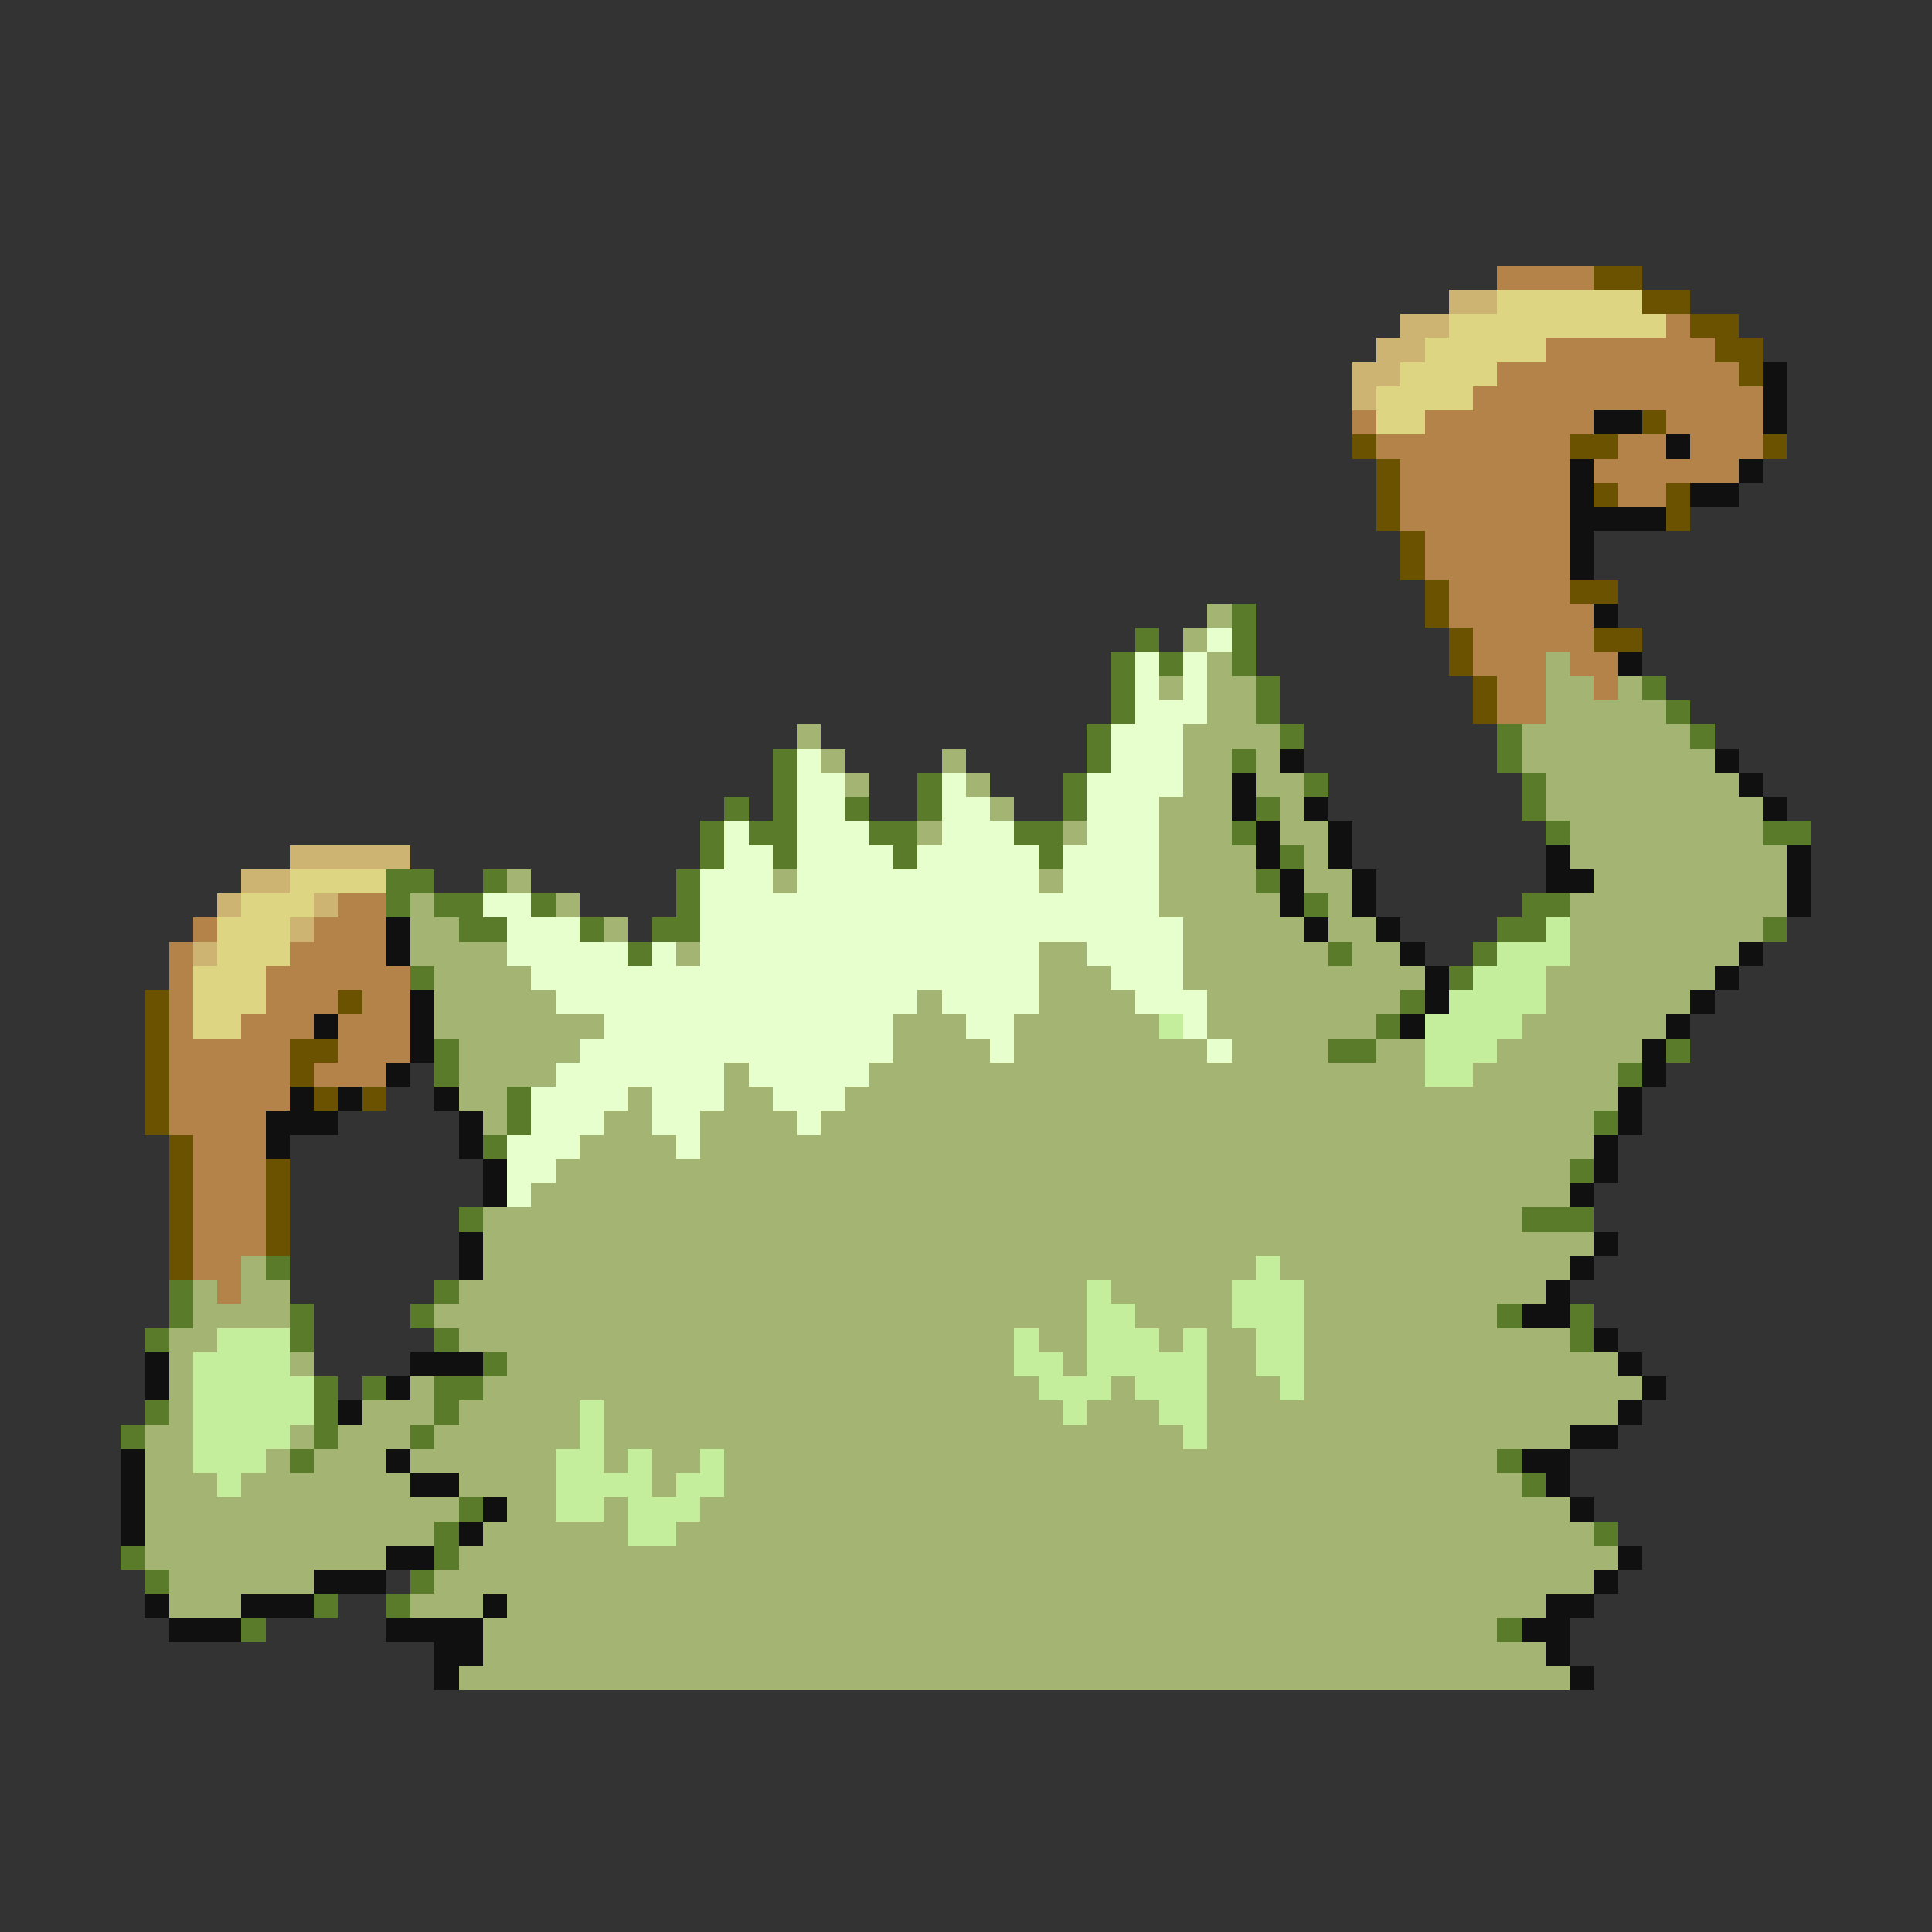 <svg xmlns="http://www.w3.org/2000/svg" viewBox="0 -0.5 80 80" shape-rendering="crispEdges">
<rect x="0" y="-0.5" width="80" height="80" fill="#333333" stroke="none"/>
<path stroke="#b4834a" d="M62 11h4M69 13h1M64 14h7M62 15h10M61 16h12M56 17h1M59 17h7M69 17h4M57 18h8M67 18h2M70 18h3M58 19h7M66 19h6M58 20h7M67 20h2M58 21h7M59 22h6M59 23h6M60 24h5M60 25h6M61 26h5M61 27h3M65 27h2M62 28h2M66 28h1M62 29h2M14 37h2M8 38h1M13 38h3M7 39h1M12 39h4M7 40h1M11 40h6M7 41h1M11 41h3M15 41h2M7 42h1M10 42h3M14 42h3M7 43h5M14 43h3M7 44h5M13 44h3M7 45h5M7 46h4M8 47h3M8 48h3M8 49h3M8 50h3M8 51h3M8 52h2M9 53h1" />
<path stroke="#6a5200" d="M66 11h2M68 12h2M70 13h2M71 14h2M72 15h1M68 17h1M56 18h1M65 18h2M73 18h1M57 19h1M57 20h1M66 20h1M69 20h1M57 21h1M69 21h1M58 22h1M58 23h1M59 24h1M65 24h2M59 25h1M60 26h1M66 26h2M60 27h1M61 28h1M61 29h1M6 41h1M14 41h1M6 42h1M6 43h1M12 43h2M6 44h1M12 44h1M6 45h1M13 45h1M15 45h1M6 46h1M7 47h1M7 48h1M11 48h1M7 49h1M11 49h1M7 50h1M11 50h1M7 51h1M11 51h1M7 52h1" />
<path stroke="#cdb473" d="M60 12h2M58 13h2M57 14h2M56 15h2M56 16h1M12 35h5M10 36h2M9 37h1M13 37h1M12 38h1M8 39h1" />
<path stroke="#ded583" d="M62 12h6M60 13h9M59 14h5M58 15h4M57 16h4M57 17h2M12 36h4M10 37h3M9 38h3M9 39h3M8 40h3M8 41h3M8 42h2" />
<path stroke="#101010" d="M73 15h1M73 16h1M66 17h2M73 17h1M69 18h1M65 19h1M72 19h1M65 20h1M70 20h2M65 21h4M65 22h1M65 23h1M66 25h1M67 27h1M53 31h1M71 31h1M51 32h1M72 32h1M51 33h1M54 33h1M73 33h1M52 34h1M55 34h1M52 35h1M55 35h1M64 35h1M74 35h1M53 36h1M56 36h1M64 36h2M74 36h1M53 37h1M56 37h1M74 37h1M16 38h1M54 38h1M57 38h1M16 39h1M58 39h1M72 39h1M59 40h1M71 40h1M17 41h1M59 41h1M70 41h1M13 42h1M17 42h1M58 42h1M69 42h1M17 43h1M68 43h1M16 44h1M68 44h1M12 45h1M14 45h1M18 45h1M67 45h1M11 46h3M19 46h1M67 46h1M11 47h1M19 47h1M66 47h1M20 48h1M66 48h1M20 49h1M65 49h1M19 51h1M66 51h1M19 52h1M65 52h1M64 53h1M63 54h2M66 55h1M6 56h1M17 56h3M67 56h1M6 57h1M16 57h1M68 57h1M14 58h1M67 58h1M65 59h2M5 60h1M16 60h1M63 60h2M5 61h1M17 61h2M64 61h1M5 62h1M20 62h1M65 62h1M5 63h1M19 63h1M16 64h2M67 64h1M13 65h3M66 65h1M6 66h1M10 66h3M20 66h1M64 66h2M7 67h3M16 67h4M63 67h2M18 68h2M64 68h1M18 69h1M65 69h1" />
<path stroke="#a4b473" d="M50 25h1M49 26h1M50 27h1M64 27h1M48 28h1M50 28h2M64 28h2M67 28h1M50 29h2M64 29h5M33 30h1M49 30h4M63 30h7M34 31h1M39 31h1M49 31h2M52 31h1M63 31h8M35 32h1M40 32h1M49 32h2M52 32h2M64 32h8M41 33h1M48 33h3M53 33h1M64 33h9M38 34h1M44 34h1M48 34h3M53 34h2M65 34h8M48 35h4M54 35h1M65 35h9M21 36h1M32 36h1M43 36h1M48 36h4M54 36h2M66 36h8M17 37h1M23 37h1M48 37h5M55 37h1M65 37h9M17 38h2M25 38h1M49 38h5M55 38h2M65 38h8M17 39h4M28 39h1M43 39h2M49 39h6M56 39h2M65 39h7M18 40h4M43 40h3M49 40h10M64 40h7M18 41h5M38 41h1M43 41h4M50 41h8M64 41h6M18 42h7M37 42h3M42 42h6M50 42h7M63 42h6M19 43h5M37 43h4M42 43h8M51 43h4M57 43h2M62 43h6M19 44h4M30 44h1M36 44h23M61 44h6M19 45h2M26 45h1M30 45h2M35 45h32M20 46h1M25 46h2M29 46h4M34 46h32M24 47h4M29 47h37M23 48h42M22 49h43M20 50h43M20 51h46M10 52h1M20 52h32M53 52h12M8 53h1M10 53h2M19 53h26M46 53h5M54 53h10M8 54h4M18 54h27M47 54h4M54 54h8M7 55h2M19 55h23M43 55h2M48 55h1M50 55h2M54 55h11M7 56h1M12 56h1M21 56h21M44 56h1M50 56h2M54 56h13M7 57h1M17 57h1M20 57h23M46 57h1M50 57h3M54 57h14M7 58h1M15 58h3M19 58h5M25 58h19M45 58h3M50 58h17M6 59h2M12 59h1M14 59h3M18 59h6M25 59h24M50 59h15M6 60h2M11 60h1M13 60h3M17 60h6M25 60h1M27 60h2M30 60h32M6 61h3M10 61h7M19 61h4M27 61h1M30 61h33M6 62h13M21 62h2M25 62h1M29 62h36M6 63h12M20 63h6M28 63h38M6 64h10M19 64h48M7 65h6M18 65h48M7 66h3M17 66h3M21 66h43M20 67h42M20 68h44M19 69h46" />
<path stroke="#5a7b29" d="M51 25h1M47 26h1M51 26h1M46 27h1M48 27h1M51 27h1M46 28h1M52 28h1M68 28h1M46 29h1M52 29h1M69 29h1M45 30h1M53 30h1M62 30h1M70 30h1M32 31h1M45 31h1M51 31h1M62 31h1M32 32h1M38 32h1M44 32h1M54 32h1M63 32h1M30 33h1M32 33h1M35 33h1M38 33h1M44 33h1M52 33h1M63 33h1M29 34h1M31 34h2M36 34h2M42 34h2M51 34h1M64 34h1M73 34h2M29 35h1M32 35h1M37 35h1M43 35h1M53 35h1M16 36h2M20 36h1M28 36h1M52 36h1M16 37h1M18 37h2M22 37h1M28 37h1M54 37h1M63 37h2M19 38h2M24 38h1M27 38h2M62 38h2M73 38h1M26 39h1M55 39h1M61 39h1M17 40h1M60 40h1M58 41h1M57 42h1M18 43h1M55 43h2M69 43h1M18 44h1M67 44h1M21 45h1M21 46h1M66 46h1M20 47h1M65 48h1M19 50h1M63 50h3M11 52h1M7 53h1M18 53h1M7 54h1M12 54h1M17 54h1M62 54h1M65 54h1M6 55h1M12 55h1M18 55h1M65 55h1M20 56h1M13 57h1M15 57h1M18 57h2M6 58h1M13 58h1M18 58h1M5 59h1M13 59h1M17 59h1M12 60h1M62 60h1M63 61h1M19 62h1M18 63h1M66 63h1M5 64h1M18 64h1M6 65h1M17 65h1M13 66h1M16 66h1M10 67h1M62 67h1" />
<path stroke="#e6ffcd" d="M50 26h1M47 27h1M49 27h1M47 28h1M49 28h1M47 29h3M46 30h3M33 31h1M46 31h3M33 32h2M39 32h1M45 32h4M33 33h2M39 33h2M45 33h3M30 34h1M33 34h3M39 34h3M45 34h3M30 35h2M33 35h4M38 35h5M44 35h4M29 36h3M33 36h10M44 36h4M20 37h2M29 37h19M21 38h3M29 38h20M21 39h5M27 39h1M29 39h14M45 39h4M22 40h21M46 40h3M23 41h15M39 41h4M47 41h3M25 42h12M40 42h2M49 42h1M24 43h13M41 43h1M50 43h1M23 44h7M31 44h5M22 45h4M27 45h3M32 45h3M22 46h3M27 46h2M33 46h1M21 47h3M28 47h1M21 48h2M21 49h1" />
<path stroke="#c5ee9c" d="M64 38h1M62 39h3M61 40h3M60 41h4M48 42h1M59 42h4M59 43h3M59 44h2M52 52h1M45 53h1M51 53h3M45 54h2M51 54h3M9 55h3M42 55h1M45 55h3M49 55h1M52 55h2M8 56h4M42 56h2M45 56h5M52 56h2M8 57h5M43 57h3M47 57h3M53 57h1M8 58h5M24 58h1M44 58h1M48 58h2M8 59h4M24 59h1M49 59h1M8 60h3M23 60h2M26 60h1M29 60h1M9 61h1M23 61h4M28 61h2M23 62h2M26 62h3M26 63h2" />
</svg>